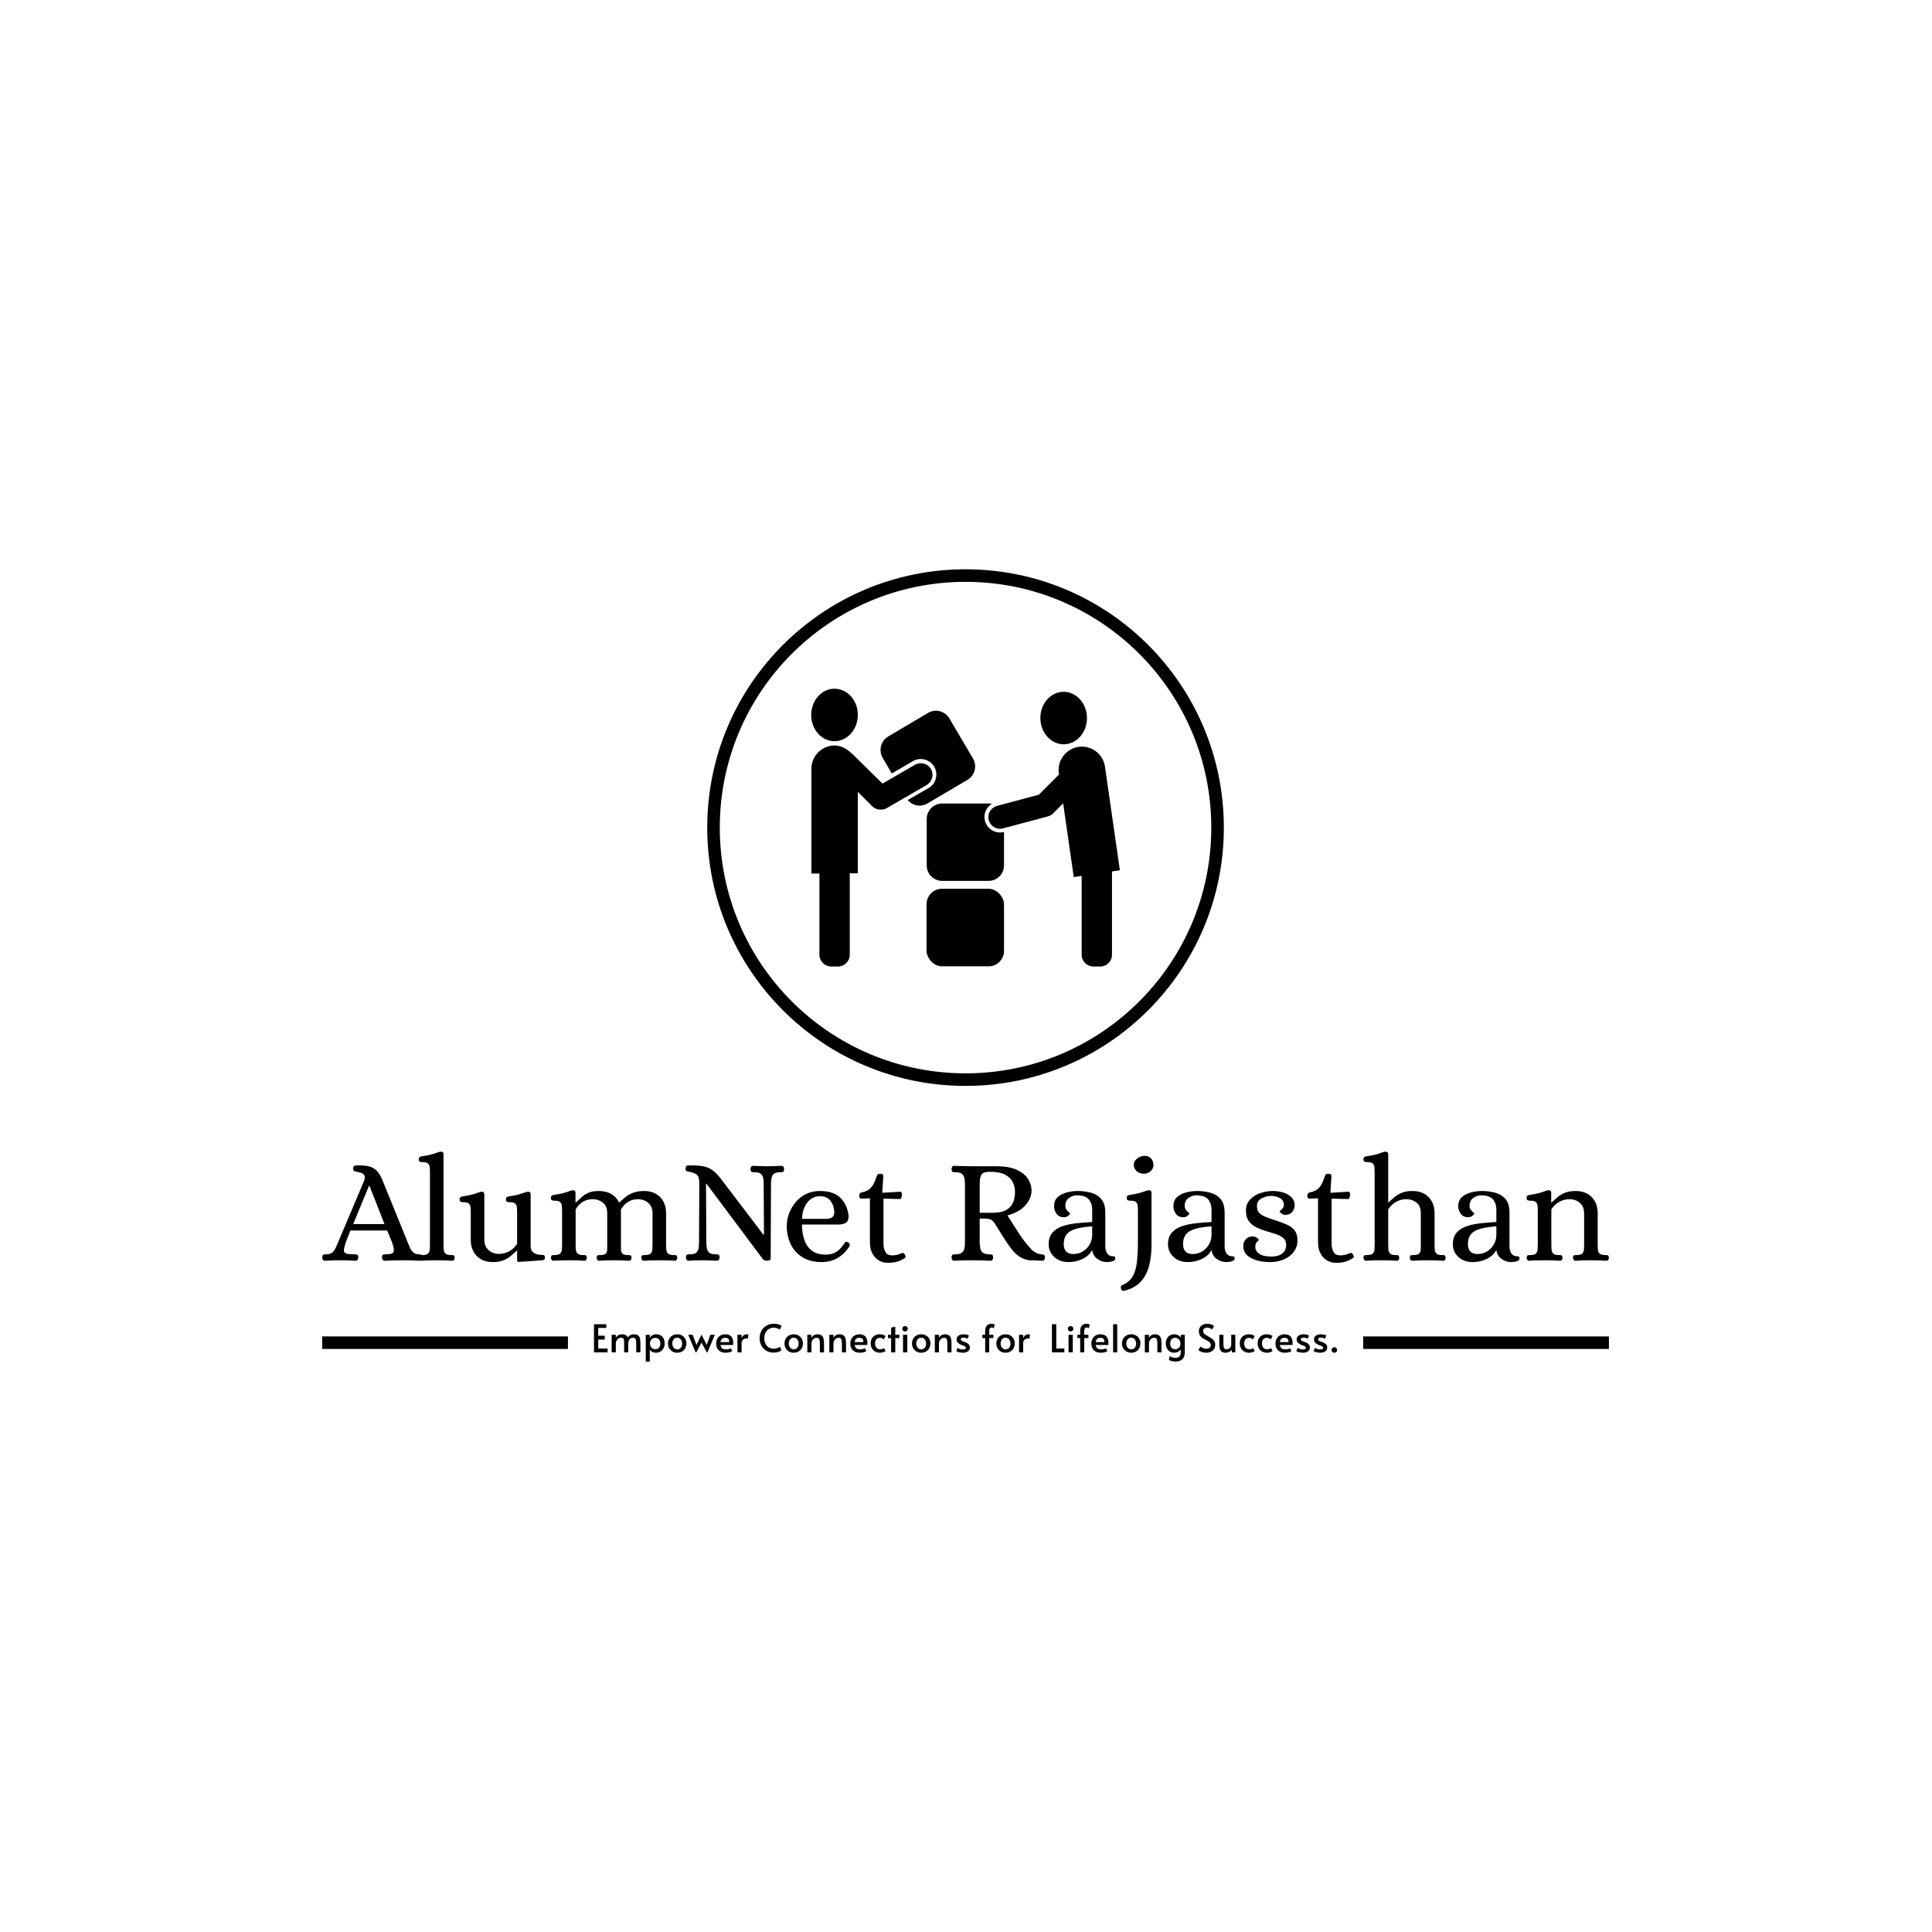 <svg xmlns="http://www.w3.org/2000/svg" version="1.1" xmlns:xlink="http://www.w3.org/1999/xlink" xmlns:svgjs="http://svgjs.dev/svgjs" width="1500" height="1500" viewBox="0 0 1500 1500"><rect width="1500" height="1500" fill="#ffffff"></rect><g transform="matrix(0.667,0,0,0.667,249.394,441.434)"><svg viewBox="0 0 396 244" data-background-color="#046380" preserveAspectRatio="xMidYMid meet" height="924" width="1500" xmlns="http://www.w3.org/2000/svg" xmlns:xlink="http://www.w3.org/1999/xlink"><g id="tight-bounds" transform="matrix(1,0,0,1,0.24,0.224)"><svg viewBox="0 0 395.52 243.552" height="243.552" width="395.52"><g><svg viewBox="0 0 395.52 243.552" height="243.552" width="395.52"><g transform="matrix(1,0,0,1,0,179.001)"><svg viewBox="0 0 395.52 64.55" height="64.55" width="395.52"><g id="textblocktransform"><svg viewBox="0 0 395.52 64.55" height="64.55" width="395.52" id="textblock"><g><rect width="75.544" height="3.859" y="56.795" fill="#000000" data-fill-palette-color="tertiary"></rect><rect width="75.544" height="3.859" y="56.795" x="319.976" fill="#000000" data-fill-palette-color="tertiary"></rect></g><g><svg viewBox="0 0 395.52 42.796" height="42.796" width="395.52"><g transform="matrix(1,0,0,1,0,0)"><svg width="395.52" viewBox="-0.6 -36.46 431.76 46.721" height="42.796" data-palette-color="#ffffff"><path d="M0.3 0.15L0.3 0.15Q-0.2 0.15-0.4-0.2-0.6-0.55-0.6-0.95L-0.6-0.95Q-0.55-1.8-0.2-1.9 0.15-2 0.65-2L0.65-2Q2-2 2.7-2.55 3.4-3.1 3.83-4 4.25-4.9 4.65-5.85L4.65-5.85 13.4-26.55Q13.9-27.75 13.6-28.38 13.3-29 12.6-29.28 11.9-29.55 11.05-29.7L11.05-29.7Q10.3-29.85 10.05-29.98 9.8-30.1 9.8-30.85L9.8-30.85Q9.8-31.7 10.4-31.78 11-31.85 11.8-31.85L11.8-31.85Q13.85-31.85 15.3-31.45 16.75-31.05 17.8-29.93 18.85-28.8 19.75-26.55L19.75-26.55 28.15-5.85Q28.5-5 28.9-4.1 29.3-3.2 29.98-2.63 30.65-2.05 31.7-2L31.7-2Q32.25-2 32.58-1.9 32.9-1.8 32.95-0.95L32.95-0.95Q32.95-0.55 32.73-0.2 32.5 0.15 32.05 0.15L32.05 0.15Q30.45 0.05 29.25 0.03 28.05 0 26.55 0L26.55 0Q23.6 0 20.35 0.15L20.35 0.15Q19.85 0.15 19.65-0.2 19.45-0.55 19.45-0.95L19.45-0.95Q19.5-1.8 19.85-1.9 20.2-2 20.7-2L20.7-2Q23.15-2 23.38-2.9 23.6-3.8 22.9-5.85L22.9-5.85 21.2-10 8.85-10Q8.1-8.1 7.78-7.25 7.45-6.4 7.38-6.15 7.3-5.9 7.25-5.85L7.25-5.85Q6.7-4.15 6.68-3.33 6.65-2.5 7.48-2.25 8.3-2 10.25-2L10.25-2Q10.8-2 11.13-1.9 11.45-1.8 11.5-0.95L11.5-0.95Q11.5-0.55 11.28-0.2 11.05 0.15 10.6 0.15L10.6 0.15Q9 0.05 7.83 0.03 6.65 0 5.15 0L5.15 0Q4.15 0 3.48 0.03 2.8 0.05 2.1 0.08 1.4 0.1 0.3 0.15ZM15.1-25L9.8-12.15 20.3-12.15 15.25-25 15.1-25ZM32.6 0.15L32.6 0.15Q32.25 0.15 32.02-0.18 31.8-0.5 31.8-0.85L31.8-0.85Q31.85-1.6 32.17-1.68 32.5-1.75 32.95-1.75L32.95-1.75Q34.35-1.75 34.87-2.23 35.4-2.7 35.47-3.5 35.55-4.3 35.55-5.15L35.55-5.15 35.55-29.55Q35.55-30.45 35.47-31.23 35.4-32 34.9-32.48 34.4-32.95 33-32.95L33-32.95Q32.55-32.95 32.17-33.08 31.8-33.2 31.8-33.95L31.8-33.95Q31.8-34.7 32.6-34.85L32.6-34.85Q34.9-35.2 36.12-35.55 37.35-35.9 38-36.15 38.65-36.4 39.15-36.45L39.15-36.45Q39.55-36.5 39.82-36.3 40.1-36.1 40.1-35.5L40.1-35.5 40.1-5.15Q40.1-4.3 40.17-3.5 40.25-2.7 40.77-2.23 41.3-1.75 42.7-1.75L42.7-1.75Q43.15-1.75 43.47-1.68 43.8-1.6 43.85-0.85L43.85-0.85Q43.85-0.5 43.65-0.18 43.45 0.15 43.05 0.15L43.05 0.15Q41.6 0.05 40.37 0.03 39.15 0 37.8 0L37.8 0Q36.45 0 35.25 0.03 34.05 0.05 32.6 0.15ZM56.65 0.6L56.65 0.6Q53.25 0.6 51.25-1.45 49.25-3.5 49.25-6.85L49.25-6.85 49.25-16.1Q49.25-17 49.17-17.78 49.1-18.55 48.6-19.03 48.1-19.5 46.7-19.5L46.7-19.5Q46.25-19.5 45.87-19.63 45.5-19.75 45.5-20.5L45.5-20.5Q45.5-21.25 46.3-21.4L46.3-21.4Q48.6-21.75 49.82-22.1 51.05-22.45 51.7-22.7 52.35-22.95 52.85-23L52.85-23Q53.25-23.05 53.52-22.85 53.8-22.65 53.8-22.05L53.8-22.05 53.8-6.9Q53.8-5.25 54.52-4.2 55.25-3.15 56.35-2.65 57.45-2.15 58.6-2.15L58.6-2.15Q60.35-2.15 61.65-2.78 62.95-3.4 63.75-4.23 64.55-5.05 64.8-5.6L64.8-5.6 64.8-16.1Q64.8-17 64.72-17.78 64.65-18.55 64.15-19.03 63.65-19.5 62.25-19.5L62.25-19.5Q61.8-19.5 61.42-19.63 61.05-19.75 61.05-20.5L61.05-20.5Q61.05-21.25 61.84-21.4L61.84-21.4Q64.15-21.75 65.37-22.1 66.59-22.45 67.25-22.7 67.9-22.95 68.4-23L68.4-23Q68.8-23.05 69.07-22.85 69.34-22.65 69.34-22.05L69.34-22.05 69.34-4.75Q69.34-1.8 73.3-1.8L73.3-1.8Q73.84-1.8 74-1.5 74.15-1.2 74.15-0.85L74.15-0.85Q74.15-0.15 73.3 0L73.3 0 65.25 0.55Q64.9 0.55 64.84 0.25 64.8-0.05 64.8-0.45L64.8-0.45 64.8-3.25 64.7-3.25Q63.75-2.35 62.67-1.45 61.59-0.55 60.17 0.03 58.75 0.6 56.65 0.6ZM76.94 0.15L76.94 0.15Q76.59 0.15 76.37-0.18 76.14-0.5 76.14-0.85L76.14-0.85Q76.19-1.6 76.52-1.68 76.84-1.75 77.29-1.75L77.29-1.75Q78.69-1.75 79.22-2.23 79.74-2.7 79.82-3.5 79.89-4.3 79.89-5.15L79.89-5.15 79.89-16.6Q79.89-17.5 79.82-18.28 79.74-19.05 79.24-19.53 78.74-20 77.34-20L77.34-20Q76.89-20 76.52-20.13 76.14-20.25 76.14-21L76.14-21Q76.14-21.75 76.94-21.9L76.94-21.9Q79.24-22.25 80.47-22.6 81.69-22.95 82.32-23.2 82.94-23.45 83.44-23.5L83.44-23.5Q83.84-23.55 84.12-23.35 84.39-23.15 84.39-22.55L84.39-22.55 84.39-19.4 84.54-19.4Q85.54-20.35 86.49-21.23 87.44-22.1 88.79-22.68 90.14-23.25 92.24-23.25L92.24-23.25Q94.69-23.25 96.44-22.23 98.19-21.2 98.99-19.4L98.99-19.4 99.09-19.4Q100.09-20.35 101.19-21.23 102.29-22.1 103.79-22.68 105.29-23.25 107.39-23.25L107.39-23.25Q110.79-23.25 112.79-21.2 114.79-19.15 114.79-15.8L114.79-15.8 114.79-5.15Q114.79-4.3 114.87-3.5 114.94-2.7 115.47-2.23 115.99-1.75 117.39-1.75L117.39-1.75Q117.84-1.75 118.17-1.68 118.49-1.6 118.54-0.85L118.54-0.85Q118.54-0.5 118.34-0.18 118.14 0.15 117.74 0.15L117.74 0.15Q116.29 0.05 115.07 0.03 113.84 0 112.49 0L112.49 0Q111.14 0 109.94 0.03 108.74 0.05 107.29 0.15L107.29 0.15Q106.89 0.15 106.69-0.18 106.49-0.5 106.49-0.85L106.49-0.85Q106.54-1.6 106.87-1.68 107.19-1.75 107.64-1.75L107.64-1.75Q109.04-1.75 109.57-2.23 110.09-2.7 110.17-3.5 110.24-4.3 110.24-5.15L110.24-5.15 110.24-15.75Q110.24-17.4 109.52-18.45 108.79-19.5 107.69-20 106.59-20.5 105.44-20.5L105.44-20.5Q103.74-20.5 102.54-19.88 101.34-19.25 100.64-18.45 99.94-17.65 99.64-17.05L99.64-17.05 99.64-5.15Q99.64-4.3 99.67-3.5 99.69-2.7 100.17-2.23 100.64-1.75 102.04-1.75L102.04-1.75Q102.54-1.75 102.84-1.68 103.14-1.6 103.19-0.85L103.19-0.85Q103.19-0.5 102.99-0.18 102.79 0.15 102.39 0.15L102.39 0.15Q100.94 0.05 99.79 0.03 98.64 0 97.29 0L97.29 0Q95.99 0 94.87 0.03 93.74 0.05 92.29 0.15L92.29 0.15Q91.89 0.15 91.69-0.18 91.49-0.5 91.49-0.85L91.49-0.85Q91.54-1.6 91.84-1.68 92.14-1.75 92.64-1.75L92.64-1.75Q94.04-1.75 94.52-2.23 94.99-2.7 95.02-3.5 95.04-4.3 95.04-5.15L95.04-5.15 95.04-15.75Q95.04-18.25 93.54-19.38 92.04-20.5 90.29-20.5L90.29-20.5Q88.54-20.5 87.34-19.88 86.14-19.25 85.44-18.45 84.74-17.65 84.44-17.05L84.44-17.05 84.44-5.15Q84.44-4.3 84.52-3.5 84.59-2.7 85.12-2.23 85.64-1.75 87.04-1.75L87.04-1.75Q87.49-1.75 87.82-1.68 88.14-1.6 88.19-0.85L88.19-0.85Q88.19-0.5 87.99-0.18 87.79 0.15 87.39 0.15L87.39 0.15Q85.94 0.05 84.72 0.03 83.49 0 82.14 0L82.14 0Q80.79 0 79.59 0.03 78.39 0.05 76.94 0.15ZM122.34 0.15L122.34 0.15Q121.84 0.15 121.64-0.2 121.44-0.55 121.44-0.95L121.44-0.95Q121.49-1.8 121.84-1.9 122.19-2 122.69-2L122.69-2Q124.29-2 124.92-2.58 125.54-3.15 125.69-4.03 125.84-4.9 125.84-5.85L125.84-5.85 125.94-25.7Q125.94-28.05 125.14-28.7 124.34-29.35 122.59-29.7L122.59-29.7Q121.84-29.85 121.59-29.98 121.34-30.1 121.34-30.85L121.34-30.85Q121.34-31.7 121.94-31.78 122.54-31.85 123.34-31.85L123.34-31.85Q126.14-31.85 127.87-31.4 129.59-30.95 130.92-29.8 132.24-28.65 133.79-26.55L133.79-26.55 147.49-8.55 147.64-8.55 147.54-25.7Q147.54-26.65 147.39-27.53 147.24-28.4 146.62-28.98 145.99-29.55 144.39-29.55L144.39-29.55Q143.89-29.55 143.54-29.65 143.19-29.75 143.09-30.6L143.09-30.6Q143.09-31 143.31-31.35 143.54-31.7 143.99-31.7L143.99-31.7Q145.09-31.65 145.77-31.63 146.44-31.6 147.12-31.58 147.79-31.55 148.79-31.55L148.79-31.55Q149.79-31.55 150.44-31.58 151.09-31.6 151.77-31.63 152.44-31.65 153.49-31.7L153.49-31.7Q153.99-31.7 154.19-31.35 154.39-31 154.39-30.6L154.39-30.6Q154.34-29.75 154.02-29.65 153.69-29.55 153.14-29.55L153.14-29.55Q151.59-29.55 150.94-28.98 150.29-28.4 150.17-27.53 150.04-26.65 149.99-25.7L149.99-25.7 149.89-0.5Q149.84-0.1 149.42 0.03 148.99 0.15 148.64 0.15L148.64 0.15Q147.69 0.15 147.19-0.5L147.19-0.5 128.34-25.7 128.19-25.7 128.29-5.85Q128.34-4.9 128.47-4.03 128.59-3.15 129.24-2.58 129.89-2 131.44-2L131.44-2Q131.99-2 132.34-1.9 132.69-1.8 132.74-0.95L132.74-0.95Q132.74-0.55 132.52-0.2 132.29 0.15 131.84 0.15L131.84 0.15Q130.79 0.1 130.06 0.08 129.34 0.05 128.67 0.03 127.99 0 126.99 0L126.99 0Q125.99 0 125.37 0.03 124.74 0.05 124.09 0.08 123.44 0.1 122.34 0.15ZM166.99 0.6L166.99 0.6Q163.14 0.6 160.51-1.05 157.89-2.7 156.59-5.45 155.29-8.2 155.29-11.45L155.29-11.45Q155.29-13.65 156.06-15.73 156.84-17.8 158.29-19.53 159.74-21.25 161.79-22.25 163.84-23.25 166.44-23.25L166.44-23.25Q171.04-23.25 173.36-20.88 175.69-18.5 176.04-14.85L176.04-14.85Q176.04-13.1 175.06-12.55 174.09-12 172.54-12L172.54-12 160.39-12Q160.39-9.1 161.19-6.83 161.99-4.55 163.71-3.23 165.44-1.9 168.29-1.9L168.29-1.9Q170.39-1.9 171.89-2.8 173.39-3.7 174.79-5.95L174.79-5.95Q175.19-6.45 175.89-6L175.89-6Q176.29-5.8 176.39-5.38 176.49-4.95 176.29-4.65L176.29-4.65Q174.74-2.2 172.39-0.8 170.04 0.6 166.99 0.6ZM160.39-13.9L160.39-13.9 168.54-13.9Q169.74-13.9 170.46-14.38 171.19-14.85 171.24-16L171.24-16Q171.24-18.15 170.06-19.83 168.89-21.5 166.44-21.5L166.44-21.5Q163.94-21.5 162.26-19.5 160.59-17.5 160.39-13.9ZM189.14 0.85L189.14 0.85Q187.64 0.85 186.28 0.1 184.94-0.65 184.06-2.2 183.19-3.75 183.19-6.1L183.19-6.1 183.19-20.8 180.28-20.7Q179.94-20.7 179.76-20.98 179.59-21.25 179.59-21.6L179.59-21.6Q179.59-22.6 180.28-22.75L180.28-22.75Q182.14-23.1 183.09-23.93 184.03-24.75 184.56-25.9 185.09-27.05 185.53-28.4L185.53-28.4Q185.69-28.8 185.99-28.93 186.28-29.05 186.64-29.05L186.64-29.05Q186.94-29.05 187.31-28.9 187.69-28.75 187.69-28.35L187.69-28.35 187.34-22.65 193.19-23Q193.64-23.05 193.78-22.75 193.94-22.45 193.94-22.05L193.94-22.05Q193.94-21.55 193.76-21.05 193.59-20.55 193.34-20.55L193.34-20.55 187.74-20.7 187.74-5.5Q187.74-4.05 188.36-2.85 188.99-1.65 190.64-1.65L190.64-1.65Q191.19-1.65 191.89-1.75 192.59-1.85 193.39-2.2L193.39-2.2Q193.59-2.3 193.78-2.38 193.99-2.45 194.19-2.45L194.19-2.45Q194.59-2.45 194.78-2.13 194.99-1.8 195.14-1.45L195.14-1.45Q195.28-1 194.89-0.75L194.89-0.75Q193.34 0.25 192.03 0.55 190.74 0.85 189.14 0.85ZM211.48 0.15L211.48 0.15Q210.98 0.15 210.78-0.2 210.58-0.55 210.58-0.95L210.58-0.95Q210.63-1.8 210.98-1.9 211.33-2 211.83-2L211.83-2Q213.43-2 214.08-2.58 214.73-3.15 214.91-4.03 215.08-4.9 215.08-5.85L215.08-5.85 215.08-25.65Q215.08-26.6 214.91-27.5 214.73-28.4 214.08-28.98 213.43-29.55 211.83-29.55L211.83-29.55Q211.33-29.55 210.98-29.65 210.63-29.75 210.58-30.6L210.58-30.6Q210.58-31 210.78-31.35 210.98-31.7 211.48-31.7L211.48-31.7Q213.08-31.65 214.5-31.6 215.93-31.55 217.43-31.55L217.43-31.55 226.03-31.55Q230.08-31.5 232.61-30.3 235.13-29.1 236.28-27.25 237.43-25.4 237.43-23.4L237.43-23.4Q237.43-20.75 235.31-18.4 233.18-16.05 229.33-15.05L229.33-15.05Q231.23-12.05 233.18-9.03 235.13-6 237.68-3.35L237.68-3.35Q238.38-2.8 239.06-2.45 239.73-2.1 240.68-2L240.68-2Q241.08-1.95 241.48-1.88 241.88-1.8 241.93-0.95L241.93-0.95Q241.93-0.55 241.73-0.2 241.53 0.15 241.03 0.15L241.03 0.15Q239.98 0.1 239.36 0.08 238.73 0.05 238.13 0.03 237.53 0 236.53 0L236.53 0Q234.48-0.4 233.06-1.45 231.63-2.5 230.28-4.35L230.28-4.35Q228.88-6.25 227.68-8.2 226.48-10.15 225.33-12L225.33-12Q224.68-13.05 224-13.53 223.33-14 221.48-14L221.48-14 220.03-14 220.03-5.85Q220.08-4.9 220.23-4.03 220.38-3.15 221.06-2.58 221.73-2 223.28-2L223.28-2Q223.78-2 224.13-1.9 224.48-1.8 224.53-0.95L224.53-0.95Q224.53-0.55 224.33-0.2 224.13 0.15 223.63 0.15L223.63 0.15Q220.43 0 217.38 0L217.38 0Q215.88 0 214.48 0.03 213.08 0.05 211.48 0.15ZM220.03-25.55L220.03-15.95 224.43-15.95Q226.98-15.95 228.46-16.65 229.93-17.35 230.68-18.45 231.43-19.55 231.66-20.75 231.88-21.95 231.88-22.95L231.88-22.95Q231.88-24.6 231.16-26.15 230.43-27.7 228.61-28.7 226.78-29.7 223.53-29.7L223.53-29.7Q221.38-29.7 220.71-28.88 220.03-28.05 220.03-25.55L220.03-25.55ZM249.88 0.6L249.88 0.6Q246.83 0.6 245-1.15 243.18-2.9 243.18-5.35L243.18-5.35Q243.18-7.9 244.5-9.35 245.83-10.8 248-11.5 250.18-12.2 252.75-12.45 255.33-12.7 257.78-12.85L257.78-12.85 257.78-16.8Q257.78-19.15 256.6-20.48 255.43-21.8 252.63-21.8L252.63-21.8Q251.23-21.8 250-20.9 248.78-20 248.78-18.3L248.78-18.3Q248.78-17.5 249.18-16.95 249.58-16.4 249.98-16.1 250.38-15.8 250.38-15.7L250.38-15.7Q250.38-15.5 249.8-14.98 249.23-14.45 248.23-14.45L248.23-14.45Q246.68-14.45 245.83-15.6 244.98-16.75 244.98-18.15L244.98-18.15Q244.98-20.05 246.15-21.15 247.33-22.25 249.18-22.75 251.03-23.25 252.93-23.25L252.93-23.25Q255.18-23.25 257.3-22.7 259.43-22.15 260.8-20.6 262.18-19.05 262.18-15.95L262.18-15.95 262.18-4.3Q262.23-3.8 262.43-3.1 262.63-2.4 263.2-1.88 263.78-1.35 264.78-1.35L264.78-1.35Q265.13-1.35 265.33-1.23 265.53-1.1 265.53-0.55L265.53-0.55Q265.53-0.1 265.03 0.15 264.53 0.4 263.88 0.5 263.23 0.6 262.78 0.6L262.78 0.6Q260.93 0.6 259.48-0.48 258.03-1.55 257.78-3.45L257.78-3.45Q256.68-1.45 254.5-0.43 252.33 0.6 249.88 0.6ZM251.48-2.1L251.48-2.1Q253.18-2.1 254.6-2.95 256.03-3.8 256.9-5.28 257.78-6.75 257.78-8.55L257.78-8.55 257.78-11.4Q252.63-11.05 250.43-9.75 248.23-8.45 248.23-5.5L248.23-5.5Q248.23-2.1 251.48-2.1ZM268.43 10.25L268.43 10.25Q267.78 10.35 267.43 9.55L267.43 9.55Q267.38 9.15 267.4 8.83 267.43 8.5 267.83 8.35L267.83 8.35Q270.28 7.3 271.38 5.38 272.48 3.45 272.8 0.48 273.13-2.5 273.13-6.55L273.13-6.55 273.13-16.6Q273.13-17.5 273.05-18.28 272.98-19.05 272.48-19.53 271.98-20 270.58-20L270.58-20Q270.13-20 269.75-20.13 269.38-20.25 269.38-21L269.38-21Q269.38-21.75 270.18-21.9L270.18-21.9Q272.48-22.25 273.7-22.6 274.93-22.95 275.58-23.2 276.23-23.45 276.73-23.5L276.73-23.5Q277.13-23.55 277.4-23.35 277.68-23.15 277.68-22.55L277.68-22.55 277.68-4.95Q277.68-1.2 276.85 1.95 276.03 5.1 274 7.25 271.98 9.4 268.43 10.25ZM275.03-29.05L275.03-29.05Q273.63-29.05 272.68-29.93 271.73-30.8 271.73-32.1L271.73-32.1Q271.73-33.25 272.88-34.15 274.03-35.05 275.48-35.05L275.48-35.05Q276.73-35.05 277.53-34.18 278.33-33.3 278.33-31.95L278.33-31.95Q278.33-30.75 277.38-29.9 276.43-29.05 275.03-29.05ZM289.92 0.6L289.92 0.6Q286.87 0.6 285.05-1.15 283.22-2.9 283.22-5.35L283.22-5.35Q283.22-7.9 284.55-9.35 285.87-10.8 288.05-11.5 290.22-12.2 292.8-12.45 295.37-12.7 297.82-12.85L297.82-12.85 297.82-16.8Q297.82-19.15 296.65-20.48 295.47-21.8 292.67-21.8L292.67-21.8Q291.27-21.8 290.05-20.9 288.82-20 288.82-18.3L288.82-18.3Q288.82-17.5 289.22-16.95 289.62-16.4 290.02-16.1 290.42-15.8 290.42-15.7L290.42-15.7Q290.42-15.5 289.85-14.98 289.27-14.45 288.27-14.45L288.27-14.45Q286.72-14.45 285.87-15.6 285.02-16.75 285.02-18.15L285.02-18.15Q285.02-20.05 286.2-21.15 287.37-22.25 289.22-22.75 291.07-23.25 292.97-23.25L292.97-23.25Q295.22-23.25 297.35-22.7 299.47-22.15 300.85-20.6 302.22-19.05 302.22-15.95L302.22-15.95 302.22-4.3Q302.27-3.8 302.47-3.1 302.67-2.4 303.25-1.88 303.82-1.35 304.82-1.35L304.82-1.35Q305.17-1.35 305.37-1.23 305.57-1.1 305.57-0.55L305.57-0.55Q305.57-0.1 305.07 0.15 304.57 0.4 303.92 0.5 303.27 0.6 302.82 0.6L302.82 0.6Q300.97 0.6 299.52-0.48 298.07-1.55 297.82-3.45L297.82-3.45Q296.72-1.45 294.55-0.43 292.37 0.6 289.92 0.6ZM291.52-2.1L291.52-2.1Q293.22-2.1 294.65-2.95 296.07-3.8 296.95-5.28 297.82-6.75 297.82-8.55L297.82-8.55 297.82-11.4Q292.67-11.05 290.47-9.75 288.27-8.45 288.27-5.5L288.27-5.5Q288.27-2.1 291.52-2.1ZM317.47 0.6L317.47 0.6Q313.62 0.6 311.05-0.78 308.47-2.15 308.47-4.75L308.47-4.75Q308.47-6.2 309.35-7.1 310.22-8 311.62-8L311.62-8Q312.52-8 313.1-7.53 313.67-7.05 313.67-6.85L313.67-6.85Q313.67-6.7 313.1-6.18 312.52-5.65 312.52-4.5L312.52-4.5Q312.52-3.1 313.85-2.18 315.17-1.25 317.87-1.25L317.87-1.25Q320.22-1.25 321.55-2.27 322.87-3.3 322.87-5.15L322.87-5.15Q322.87-6.65 321.9-7.48 320.92-8.3 319.4-8.8 317.87-9.3 316.15-9.8 314.42-10.3 312.87-11.05 311.32-11.8 310.35-13.13 309.37-14.45 309.37-16.65L309.37-16.65Q309.37-18.9 310.72-20.35 312.07-21.8 314.17-22.53 316.27-23.25 318.42-23.25L318.42-23.25Q320.27-23.25 321.92-22.73 323.57-22.2 324.65-21.15 325.72-20.1 325.72-18.5L325.72-18.5Q325.72-17.25 324.92-16.25 324.12-15.25 322.72-15.25L322.72-15.25Q321.82-15.25 321.25-15.73 320.67-16.2 320.67-16.4L320.67-16.4Q320.67-16.5 321.05-16.78 321.42-17.05 321.77-17.53 322.12-18 322.12-18.75L322.12-18.75Q322.02-20.2 320.72-20.9 319.42-21.6 317.82-21.6L317.82-21.6Q316.07-21.6 314.57-20.75 313.07-19.9 313.07-18.3L313.07-18.3Q313.07-16.85 313.7-16.05 314.32-15.25 315.7-14.68 317.07-14.1 319.27-13.4L319.27-13.4Q321.47-12.7 323.15-11.95 324.82-11.2 325.75-9.98 326.67-8.75 326.67-6.65L326.67-6.65Q326.67-4.55 325.47-2.9 324.27-1.25 322.2-0.33 320.12 0.6 317.47 0.6ZM339.52 0.85L339.52 0.85Q338.02 0.85 336.67 0.1 335.32-0.65 334.44-2.2 333.57-3.75 333.57-6.1L333.57-6.1 333.57-20.8 330.67-20.7Q330.32-20.7 330.14-20.98 329.97-21.25 329.97-21.6L329.97-21.6Q329.97-22.6 330.67-22.75L330.67-22.75Q332.52-23.1 333.47-23.93 334.42-24.75 334.94-25.9 335.47-27.05 335.92-28.4L335.92-28.4Q336.07-28.8 336.37-28.93 336.67-29.05 337.02-29.05L337.02-29.05Q337.32-29.05 337.69-28.9 338.07-28.75 338.07-28.35L338.07-28.35 337.72-22.65 343.57-23Q344.02-23.05 344.17-22.75 344.32-22.45 344.32-22.05L344.32-22.05Q344.32-21.55 344.14-21.05 343.97-20.55 343.72-20.55L343.72-20.55 338.12-20.7 338.12-5.5Q338.12-4.05 338.74-2.85 339.37-1.65 341.02-1.65L341.02-1.65Q341.57-1.65 342.27-1.75 342.97-1.85 343.77-2.2L343.77-2.2Q343.97-2.3 344.17-2.38 344.37-2.45 344.57-2.45L344.57-2.45Q344.97-2.45 345.17-2.13 345.37-1.8 345.52-1.45L345.52-1.45Q345.67-1 345.27-0.75L345.27-0.75Q343.72 0.25 342.42 0.55 341.12 0.85 339.52 0.85ZM349.62 0.15L349.62 0.15Q349.22 0.15 349.02-0.18 348.81-0.5 348.81-0.85L348.81-0.85Q348.87-1.6 349.19-1.68 349.52-1.75 349.97-1.75L349.97-1.75Q351.37-1.75 351.89-2.23 352.42-2.7 352.49-3.5 352.56-4.3 352.56-5.15L352.56-5.15 352.56-29.55Q352.56-30.45 352.49-31.23 352.42-32 351.92-32.48 351.42-32.95 350.02-32.95L350.02-32.95Q349.56-32.95 349.19-33.08 348.81-33.2 348.81-33.95L348.81-33.95Q348.81-34.7 349.62-34.85L349.62-34.85Q351.92-35.2 353.14-35.55 354.37-35.9 355.02-36.18 355.67-36.45 356.17-36.45L356.17-36.45Q356.56-36.45 356.84-36.27 357.12-36.1 357.12-35.5L357.12-35.5 357.12-19.4 357.22-19.4Q358.22-20.35 359.27-21.23 360.31-22.1 361.74-22.68 363.17-23.25 365.27-23.25L365.27-23.25Q368.67-23.25 370.67-21.2 372.67-19.15 372.67-15.8L372.67-15.8 372.67-5.15Q372.67-4.3 372.74-3.5 372.81-2.7 373.34-2.23 373.87-1.75 375.22-1.75L375.22-1.75Q375.72-1.75 376.02-1.68 376.31-1.6 376.37-0.85L376.37-0.85Q376.37-0.5 376.19-0.18 376.02 0.15 375.62 0.15L375.62 0.15Q374.17 0.05 372.92 0.03 371.67 0 370.37 0L370.37 0Q369.02 0 367.81 0.03 366.62 0.05 365.17 0.15L365.17 0.15Q364.77 0.15 364.56-0.18 364.37-0.5 364.37-0.85L364.37-0.85Q364.42-1.6 364.72-1.68 365.02-1.75 365.52-1.75L365.52-1.75Q366.92-1.75 367.44-2.23 367.97-2.7 368.02-3.5 368.06-4.3 368.06-5.15L368.06-5.15 368.06-15.75Q368.06-18.25 366.56-19.38 365.06-20.5 363.31-20.5L363.31-20.5Q361.62-20.5 360.31-19.88 359.02-19.25 358.22-18.45 357.42-17.65 357.12-17.05L357.12-17.05 357.12-5.15Q357.12-4.3 357.19-3.5 357.27-2.7 357.79-2.23 358.31-1.75 359.67-1.75L359.67-1.75Q360.17-1.75 360.47-1.68 360.77-1.6 360.81-0.85L360.81-0.85Q360.81-0.5 360.64-0.18 360.47 0.15 360.06 0.15L360.06 0.15Q358.62 0.05 357.37 0.03 356.12 0 354.81 0L354.81 0Q353.47 0 352.27 0.03 351.06 0.05 349.62 0.15ZM385.51 0.6L385.51 0.6Q382.46 0.6 380.64-1.15 378.81-2.9 378.81-5.35L378.81-5.35Q378.81-7.9 380.14-9.35 381.46-10.8 383.64-11.5 385.81-12.2 388.39-12.45 390.96-12.7 393.41-12.85L393.41-12.85 393.41-16.8Q393.41-19.15 392.24-20.48 391.06-21.8 388.26-21.8L388.26-21.8Q386.86-21.8 385.64-20.9 384.41-20 384.41-18.3L384.41-18.3Q384.41-17.5 384.81-16.95 385.21-16.4 385.61-16.1 386.01-15.8 386.01-15.7L386.01-15.7Q386.01-15.5 385.44-14.98 384.86-14.45 383.86-14.45L383.86-14.45Q382.31-14.45 381.46-15.6 380.61-16.75 380.61-18.15L380.61-18.15Q380.61-20.05 381.79-21.15 382.96-22.25 384.81-22.75 386.66-23.25 388.56-23.25L388.56-23.25Q390.81-23.25 392.94-22.7 395.06-22.15 396.44-20.6 397.81-19.05 397.81-15.95L397.81-15.95 397.81-4.3Q397.86-3.8 398.06-3.1 398.26-2.4 398.84-1.88 399.41-1.35 400.41-1.35L400.41-1.35Q400.76-1.35 400.96-1.23 401.16-1.1 401.16-0.55L401.16-0.55Q401.16-0.1 400.66 0.15 400.16 0.4 399.51 0.5 398.86 0.6 398.41 0.6L398.41 0.6Q396.56 0.6 395.11-0.48 393.66-1.55 393.41-3.45L393.41-3.45Q392.31-1.45 390.14-0.43 387.96 0.6 385.51 0.6ZM387.11-2.1L387.11-2.1Q388.81-2.1 390.24-2.95 391.66-3.8 392.54-5.28 393.41-6.75 393.41-8.55L393.41-8.55 393.41-11.4Q388.26-11.05 386.06-9.75 383.86-8.45 383.86-5.5L383.86-5.5Q383.86-2.1 387.11-2.1ZM404.36 0.15L404.36 0.15Q404.01 0.15 403.79-0.18 403.56-0.5 403.56-0.85L403.56-0.85Q403.66-1.6 403.96-1.68 404.26-1.75 404.76-1.75L404.76-1.75Q406.16-1.75 406.66-2.23 407.16-2.7 407.24-3.5 407.31-4.3 407.31-5.15L407.31-5.15 407.31-16.6Q407.31-17.5 407.24-18.28 407.16-19.05 406.66-19.53 406.16-20 404.76-20L404.76-20Q404.31-20 403.94-20.13 403.56-20.25 403.56-21L403.56-21Q403.56-21.75 404.36-21.9L404.36-21.9Q406.66-22.25 407.89-22.6 409.11-22.95 409.74-23.2 410.36-23.45 410.86-23.5L410.86-23.5Q411.26-23.55 411.54-23.35 411.81-23.15 411.81-22.55L411.81-22.55 411.81-19.4 411.96-19.4Q412.96-20.35 414.01-21.23 415.06-22.1 416.49-22.68 417.91-23.25 420.01-23.25L420.01-23.25Q423.41-23.25 425.41-21.2 427.41-19.15 427.41-15.8L427.41-15.8 427.41-5.15Q427.41-4.3 427.49-3.5 427.56-2.7 428.09-2.23 428.61-1.75 430.01-1.75L430.01-1.75Q430.46-1.75 430.79-1.68 431.11-1.6 431.16-0.85L431.16-0.85Q431.16-0.5 430.96-0.18 430.76 0.15 430.36 0.15L430.36 0.15Q428.91 0.05 427.69 0.03 426.46 0 425.11 0L425.11 0Q423.76 0 422.56 0.03 421.36 0.05 419.91 0.15L419.91 0.15Q419.56 0.15 419.34-0.18 419.11-0.5 419.11-0.85L419.11-0.85Q419.16-1.6 419.49-1.68 419.81-1.75 420.26-1.75L420.26-1.75Q421.66-1.75 422.19-2.23 422.71-2.7 422.79-3.5 422.86-4.3 422.86-5.15L422.86-5.15 422.86-15.75Q422.86-17.4 422.14-18.45 421.41-19.5 420.31-20 419.21-20.5 418.06-20.5L418.06-20.5Q416.36-20.5 415.06-19.88 413.76-19.25 412.96-18.45 412.16-17.65 411.86-17.05L411.86-17.05 411.86-5.15Q411.86-4.3 411.94-3.5 412.01-2.7 412.54-2.23 413.06-1.75 414.46-1.75L414.46-1.75Q414.91-1.75 415.24-1.68 415.56-1.6 415.61-0.85L415.61-0.85Q415.61-0.5 415.41-0.18 415.21 0.15 414.81 0.15L414.81 0.15Q413.36 0.05 412.14 0.03 410.91 0 409.56 0L409.56 0Q408.21 0 407.01 0.03 405.81 0.05 404.36 0.15Z" opacity="1" transform="matrix(1,0,0,1,0,0)" fill="#000000" class="wordmark-text-0" data-fill-palette-color="primary" id="text-0"></path></svg></g></svg></g><g transform="matrix(1,0,0,1,75.544,52.899)"><svg viewBox="0 0 244.431 11.652" height="11.652" width="244.431"><g transform="matrix(1,0,0,1,8,0)"><svg width="228.431" viewBox="3.85 -37.35 970.35 49.5" height="11.652" data-palette-color="#ffffff"><path d="M3.85 0L3.85-36.75 19.95-36.75 19.95-31.85 9.4-31.85 9.4-21.7 17.9-21.7 17.9-16.7 9.4-16.7 9.4-4.95 21.6-4.95 21.6 0 3.85 0ZM26.9 0L26.9-22.95 32.3-22.95 32.3-18.8Q33.4-21.15 35.52-22.35 37.65-23.55 40.4-23.55L40.4-23.55Q46.55-23.5 47.95-19.3L47.95-19.3Q49.05-21.25 51.25-22.4 53.45-23.55 55.9-23.55L55.9-23.55Q59.5-23.55 61.35-22.18 63.2-20.8 63.82-18.28 64.45-15.75 64.45-11.5L64.45-11.5 64.45 0 59 0 59-11.55Q59-15.6 58.17-17.35 57.35-19.1 55-19.1L55-19.1Q51.85-19.1 50.22-16.98 48.6-14.85 48.6-11.4L48.6-11.4 48.6 0 43.2 0 43.2-12.35Q43.2-15 43-16.3 42.8-17.6 41.9-18.35 41-19.1 39-19.1L39-19.1Q37.25-19.1 35.72-18.05 34.2-17 33.27-15.23 32.35-13.45 32.35-11.4L32.35-11.4 32.35 0 26.9 0ZM71.45 12.15L71.45-22.95 76.64-22.95 76.64-18.7Q79.4-23.55 85.25-23.55L85.25-23.55Q90.09-23.55 93.09-20.48 96.09-17.4 96.09-11.6L96.09-11.6Q96.09-8 94.62-5.25 93.15-2.5 90.62-1 88.09 0.5 85 0.5L85 0.5Q82.09 0.5 79.97-0.53 77.84-1.55 76.64-3.45L76.64-3.45 76.7 12.15 71.45 12.15ZM83.75-4.05Q87-4.05 88.75-6.13 90.5-8.2 90.5-11.45L90.5-11.45Q90.5-14.85 88.77-16.88 87.05-18.9 83.75-18.9L83.75-18.9Q81.95-18.9 80.37-18.03 78.8-17.15 77.87-15.53 76.95-13.9 76.95-11.75L76.95-11.75 76.95-11.4Q76.95-9.25 77.87-7.58 78.8-5.9 80.34-4.98 81.9-4.05 83.75-4.05L83.75-4.05ZM112.54 0.5Q108.99 0.5 106.24-1.1 103.49-2.7 101.99-5.45 100.49-8.2 100.49-11.55L100.49-11.55Q100.49-14.85 101.97-17.6 103.44-20.35 106.19-21.95 108.94-23.55 112.54-23.55L112.54-23.55Q116.14-23.55 118.87-21.95 121.59-20.35 123.07-17.6 124.54-14.85 124.54-11.55L124.54-11.55Q124.54-8.2 123.04-5.45 121.54-2.7 118.82-1.1 116.09 0.5 112.54 0.5L112.54 0.5ZM112.69-3.9Q115.59-3.9 117.27-6.05 118.94-8.2 118.94-11.45L118.94-11.45Q118.94-14.7 117.14-16.93 115.34-19.15 112.39-19.15L112.39-19.15Q109.54-19.15 107.82-16.95 106.09-14.75 106.09-11.45L106.09-11.45Q106.09-8.25 107.94-6.08 109.79-3.9 112.69-3.9L112.69-3.9ZM151.09 0L144.29-12.75 137.49 0 136.54 0 126.89-22.95 132.69-22.95 137.64-9.6 144.19-22.95 144.39-22.95 150.99-9.7 155.94-22.95 161.64-22.95 152.04 0 151.09 0ZM175.59 0.5Q171.49 0.5 168.74-1.13 165.99-2.75 164.69-5.48 163.39-8.2 163.39-11.45L163.39-11.45Q163.39-15.1 164.91-17.85 166.44-20.6 169.14-22.08 171.84-23.55 175.24-23.55L175.24-23.55Q180.54-23.55 183.11-20.63 185.69-17.7 185.69-12.4L185.69-12.4Q185.69-11.05 185.54-9.6L185.54-9.6 169.04-9.6Q169.59-6.55 171.21-5.2 172.84-3.85 175.74-3.85L175.74-3.85Q178.14-3.85 179.69-4.25 181.24-4.65 182.54-5.35L182.54-5.35 184.19-1.5Q182.94-0.7 180.79-0.1 178.64 0.5 175.59 0.5L175.59 0.5ZM169.04-13.35L180.44-13.35Q180.49-16.45 179.09-17.73 177.69-19 175.09-19L175.09-19Q169.84-19 169.04-13.35L169.04-13.35ZM191.19 0L191.19-22.95 196.59-22.95 196.59-18.45Q197.39-20.75 199.19-22.15 200.99-23.55 203.29-23.55L203.29-23.55Q204.89-23.55 205.49-23.25L205.49-23.25 204.74-17.8Q204.29-18.1 202.79-18.1L202.79-18.1Q200.44-18.1 198.51-16.6 196.59-15.1 196.59-11.8L196.59-11.8 196.59 0 191.19 0ZM238.58 0.35Q232.88 0.35 228.71-2.2 224.53-4.75 222.33-9.03 220.13-13.3 220.13-18.45L220.13-18.45Q220.13-23.9 222.51-28.2 224.88-32.5 229.18-34.93 233.48-37.35 238.93-37.35L238.93-37.35Q241.38-37.35 243.51-36.83 245.63-36.3 247.03-35.63 248.43-34.95 248.88-34.5L248.88-34.5 246.43-29.5Q243.38-32.2 238.48-32.2L238.48-32.2Q235.03-32.2 232.23-30.5 229.43-28.8 227.83-25.65 226.23-22.5 226.23-18.35L226.23-18.35Q226.23-14.55 227.66-11.45 229.08-8.35 231.83-6.55 234.58-4.75 238.38-4.75L238.38-4.75Q242.78-4.75 246.88-7.25L246.88-7.25 248.53-2.5Q247.43-1.5 244.51-0.58 241.58 0.35 238.58 0.35L238.58 0.35ZM264.68 0.5Q261.13 0.5 258.38-1.1 255.63-2.7 254.13-5.45 252.63-8.2 252.63-11.55L252.63-11.55Q252.63-14.85 254.1-17.6 255.58-20.35 258.33-21.95 261.08-23.55 264.68-23.55L264.68-23.55Q268.28-23.55 271-21.95 273.73-20.35 275.2-17.6 276.68-14.85 276.68-11.55L276.68-11.55Q276.68-8.2 275.18-5.45 273.68-2.7 270.95-1.1 268.23 0.5 264.68 0.5L264.68 0.5ZM264.83-3.9Q267.73-3.9 269.4-6.05 271.08-8.2 271.08-11.45L271.08-11.45Q271.08-14.7 269.28-16.93 267.48-19.15 264.53-19.15L264.53-19.15Q261.68-19.15 259.95-16.95 258.23-14.75 258.23-11.45L258.23-11.45Q258.23-8.25 260.08-6.08 261.93-3.9 264.83-3.9L264.83-3.9ZM282.43 0L282.43-22.95 287.73-22.95 287.77-18.75Q288.73-20.85 290.77-22.2 292.82-23.55 295.57-23.55L295.57-23.55Q299.13-23.55 301.02-22.08 302.93-20.6 303.57-17.95 304.23-15.3 304.23-11.05L304.23-11.05 304.23 0 298.82 0 298.82-10.9Q298.82-15.25 297.98-17.18 297.13-19.1 294.48-19.1L294.48-19.1Q292.98-19.1 291.43-18.18 289.88-17.25 288.85-15.5 287.82-13.75 287.82-11.4L287.82-11.4 287.82 0 282.43 0ZM311.17 0L311.17-22.95 316.47-22.95 316.52-18.75Q317.47-20.85 319.52-22.2 321.57-23.55 324.32-23.55L324.32-23.55Q327.87-23.55 329.77-22.08 331.67-20.6 332.32-17.95 332.97-15.3 332.97-11.05L332.97-11.05 332.97 0 327.57 0 327.57-10.9Q327.57-15.25 326.72-17.18 325.87-19.1 323.22-19.1L323.22-19.1Q321.72-19.1 320.17-18.18 318.62-17.25 317.6-15.5 316.57-13.75 316.57-11.4L316.57-11.4 316.57 0 311.17 0ZM350.77 0.5Q346.67 0.5 343.92-1.13 341.17-2.75 339.87-5.48 338.57-8.2 338.57-11.45L338.57-11.45Q338.57-15.1 340.1-17.85 341.62-20.6 344.32-22.08 347.02-23.55 350.42-23.55L350.42-23.55Q355.72-23.55 358.3-20.63 360.87-17.7 360.87-12.4L360.87-12.4Q360.87-11.05 360.72-9.6L360.72-9.6 344.22-9.6Q344.77-6.55 346.39-5.2 348.02-3.85 350.92-3.85L350.92-3.85Q353.32-3.85 354.87-4.25 356.42-4.65 357.72-5.35L357.72-5.35 359.37-1.5Q358.12-0.7 355.97-0.1 353.82 0.5 350.77 0.5L350.77 0.5ZM344.22-13.35L355.62-13.35Q355.67-16.45 354.27-17.73 352.87-19 350.27-19L350.27-19Q345.02-19 344.22-13.35L344.22-13.35ZM377.22 0.5Q373.82 0.5 371.09-0.98 368.37-2.45 366.77-5.23 365.17-8 365.17-11.75L365.17-11.75Q365.17-15.3 366.64-17.98 368.12-20.65 370.79-22.1 373.47-23.55 376.97-23.55L376.97-23.55Q379.62-23.55 381.54-22.88 383.47-22.2 384.57-21.2L384.57-21.2 382.17-16.85Q380.07-18.95 377.42-18.95L377.42-18.95Q374.22-18.95 372.54-17 370.87-15.05 370.87-11.8L370.87-11.8Q370.87-8.1 372.59-6.05 374.32-4 377.42-4L377.42-4Q378.97-4 380.44-4.45 381.92-4.9 382.72-5.5L382.72-5.5 384.67-1.7Q383.57-0.85 381.59-0.18 379.62 0.5 377.22 0.5L377.22 0.5ZM391.82 0L391.82-18.55 387.77-18.55 387.77-22.95 391.82-22.95 391.82-32.3 397.27-33.5 397.27-22.95 402.57-22.95 402.57-18.55 397.27-18.55 397.27 0 391.82 0ZM407.36 0L407.36-22.95 412.96-22.95 412.96 0 407.36 0ZM410.11-27.25Q408.56-27.25 407.51-28.3 406.46-29.35 406.46-30.9L406.46-30.9Q406.46-32.3 407.51-33.3 408.56-34.3 410.11-34.3L410.11-34.3Q411.61-34.3 412.66-33.3 413.71-32.3 413.71-30.9L413.71-30.9Q413.71-29.35 412.69-28.3 411.66-27.25 410.11-27.25L410.11-27.25ZM431.16 0.5Q427.61 0.5 424.86-1.1 422.11-2.7 420.61-5.45 419.11-8.2 419.11-11.55L419.11-11.55Q419.11-14.85 420.59-17.6 422.06-20.35 424.81-21.95 427.56-23.55 431.16-23.55L431.16-23.55Q434.76-23.55 437.49-21.95 440.21-20.35 441.69-17.6 443.16-14.85 443.16-11.55L443.16-11.55Q443.16-8.2 441.66-5.45 440.16-2.7 437.44-1.1 434.71 0.5 431.16 0.5L431.16 0.5ZM431.31-3.9Q434.21-3.9 435.89-6.05 437.56-8.2 437.56-11.45L437.56-11.45Q437.56-14.7 435.76-16.93 433.96-19.15 431.01-19.15L431.01-19.15Q428.16-19.15 426.44-16.95 424.71-14.75 424.71-11.45L424.71-11.45Q424.71-8.25 426.56-6.08 428.41-3.9 431.31-3.9L431.31-3.9ZM448.91 0L448.91-22.95 454.21-22.95 454.26-18.75Q455.21-20.85 457.26-22.2 459.31-23.55 462.06-23.55L462.06-23.55Q465.61-23.55 467.51-22.08 469.41-20.6 470.06-17.95 470.71-15.3 470.71-11.05L470.71-11.05 470.71 0 465.31 0 465.31-10.9Q465.31-15.25 464.46-17.18 463.61-19.1 460.96-19.1L460.96-19.1Q459.46-19.1 457.91-18.18 456.36-17.25 455.33-15.5 454.31-13.75 454.31-11.4L454.31-11.4 454.31 0 448.91 0ZM485.56 0.5Q483.16 0.5 480.58-0.13 478-0.75 476.91-1.6L476.91-1.6 478.71-5.85Q481.71-3.75 485.56-3.75L485.56-3.75Q489.41-3.75 489.41-6L489.41-6Q489.41-7 488.61-7.55 487.81-8.1 485.75-8.85L485.75-8.85 483.86-9.55Q480.86-10.75 479.11-12.43 477.36-14.1 477.36-16.85L477.36-16.85Q477.36-20 479.83-21.78 482.31-23.55 486.46-23.55L486.46-23.55Q488.5-23.55 490.48-23.1 492.46-22.65 493.5-21.95L493.5-21.95 491.56-17.65Q490.91-18.3 489.48-18.78 488.06-19.25 486.31-19.25L486.31-19.25Q482.75-19.25 482.75-17.1L482.75-17.1Q482.75-15.9 483.71-15.28 484.66-14.65 486.81-13.9L486.81-13.9Q487-13.85 488.36-13.35L488.36-13.35Q491.56-12.1 493.11-10.5 494.66-8.9 494.66-6.4L494.66-6.4Q494.66-3 492.08-1.25 489.5 0.5 485.56 0.5L485.56 0.5ZM514.65 0L514.65-18.65 510.95-18.65 510.95-22.95 514.65-22.95 514.65-27.9Q514.65-32.4 516.83-34.88 519-37.35 523.2-37.35L523.2-37.35Q524.9-37.35 527.05-36.4L527.05-36.4 526-31.3Q525.65-31.7 524.93-32.08 524.2-32.45 523.35-32.45L523.35-32.45Q520-32.45 519.95-28.1L519.95-28.1 519.95-22.95 525.35-22.95 525.35-18.65 519.95-18.65 519.95 0 514.65 0ZM541.3 0.5Q537.75 0.5 535-1.1 532.25-2.7 530.75-5.45 529.25-8.2 529.25-11.55L529.25-11.55Q529.25-14.85 530.72-17.6 532.2-20.35 534.95-21.95 537.7-23.55 541.3-23.55L541.3-23.55Q544.9-23.55 547.62-21.95 550.35-20.35 551.82-17.6 553.3-14.85 553.3-11.55L553.3-11.55Q553.3-8.2 551.8-5.45 550.3-2.7 547.57-1.1 544.85 0.5 541.3 0.5L541.3 0.5ZM541.45-3.9Q544.35-3.9 546.02-6.05 547.7-8.2 547.7-11.45L547.7-11.45Q547.7-14.7 545.9-16.93 544.1-19.15 541.15-19.15L541.15-19.15Q538.3-19.15 536.57-16.95 534.85-14.75 534.85-11.45L534.85-11.45Q534.85-8.25 536.7-6.08 538.55-3.9 541.45-3.9L541.45-3.9ZM558.89 0L558.89-22.95 564.29-22.95 564.29-18.45Q565.1-20.75 566.89-22.15 568.7-23.55 571-23.55L571-23.55Q572.6-23.55 573.2-23.25L573.2-23.25 572.45-17.8Q572-18.1 570.5-18.1L570.5-18.1Q568.14-18.1 566.22-16.6 564.29-15.1 564.29-11.8L564.29-11.8 564.29 0 558.89 0ZM601.84 0L601.84-36.75 607.49-36.75 607.49-5 618.04-5 618.04 0 601.84 0ZM623.48 0L623.48-22.95 629.08-22.95 629.08 0 623.48 0ZM626.23-27.25Q624.68-27.25 623.63-28.3 622.58-29.35 622.58-30.9L622.58-30.9Q622.58-32.3 623.63-33.3 624.68-34.3 626.23-34.3L626.23-34.3Q627.73-34.3 628.78-33.3 629.83-32.3 629.83-30.9L629.83-30.9Q629.83-29.35 628.81-28.3 627.78-27.25 626.23-27.25L626.23-27.25ZM638.73 0L638.73-18.65 635.03-18.65 635.03-22.95 638.73-22.95 638.73-27.9Q638.73-32.4 640.91-34.88 643.08-37.35 647.28-37.35L647.28-37.35Q648.98-37.35 651.13-36.4L651.13-36.4 650.08-31.3Q649.73-31.7 649.01-32.08 648.28-32.45 647.43-32.45L647.43-32.45Q644.08-32.45 644.03-28.1L644.03-28.1 644.03-22.95 649.43-22.95 649.43-18.65 644.03-18.65 644.03 0 638.73 0ZM665.53 0.5Q661.43 0.5 658.68-1.13 655.93-2.75 654.63-5.48 653.33-8.2 653.33-11.45L653.33-11.45Q653.33-15.1 654.85-17.85 656.38-20.6 659.08-22.08 661.78-23.55 665.18-23.55L665.18-23.55Q670.48-23.55 673.05-20.63 675.63-17.7 675.63-12.4L675.63-12.4Q675.63-11.05 675.48-9.6L675.48-9.6 658.98-9.6Q659.53-6.55 661.15-5.2 662.78-3.85 665.68-3.85L665.68-3.85Q668.08-3.85 669.63-4.25 671.18-4.65 672.48-5.35L672.48-5.35 674.13-1.5Q672.88-0.7 670.73-0.1 668.58 0.5 665.53 0.5L665.53 0.5ZM658.98-13.35L670.38-13.35Q670.43-16.45 669.03-17.73 667.63-19 665.03-19L665.03-19Q659.78-19 658.98-13.35L658.98-13.35ZM681.73 0L681.73-36.75 687.08-36.75 687.08 0 681.73 0ZM705.37 0.5Q701.82 0.5 699.07-1.1 696.32-2.7 694.82-5.45 693.32-8.2 693.32-11.55L693.32-11.55Q693.32-14.85 694.8-17.6 696.27-20.35 699.02-21.95 701.77-23.55 705.37-23.55L705.37-23.55Q708.97-23.55 711.7-21.95 714.42-20.35 715.9-17.6 717.37-14.85 717.37-11.55L717.37-11.55Q717.37-8.2 715.87-5.45 714.37-2.7 711.65-1.1 708.92 0.5 705.37 0.5L705.37 0.5ZM705.52-3.9Q708.42-3.9 710.1-6.05 711.77-8.2 711.77-11.45L711.77-11.45Q711.77-14.7 709.97-16.93 708.17-19.15 705.22-19.15L705.22-19.15Q702.37-19.15 700.65-16.95 698.92-14.75 698.92-11.45L698.92-11.45Q698.92-8.25 700.77-6.08 702.62-3.9 705.52-3.9L705.52-3.9ZM723.12 0L723.12-22.95 728.42-22.95 728.47-18.75Q729.42-20.85 731.47-22.2 733.52-23.55 736.27-23.55L736.27-23.55Q739.82-23.55 741.72-22.08 743.62-20.6 744.27-17.95 744.92-15.3 744.92-11.05L744.92-11.05 744.92 0 739.52 0 739.52-10.9Q739.52-15.25 738.67-17.18 737.82-19.1 735.17-19.1L735.17-19.1Q733.67-19.1 732.12-18.18 730.57-17.25 729.55-15.5 728.52-13.75 728.52-11.4L728.52-11.4 728.52 0 723.12 0ZM763.02 12Q760.47 12 757.99 11.3 755.52 10.6 754.47 10L754.47 10 755.67 5Q758.97 7.15 762.87 7.15L762.87 7.15Q765.87 7.15 767.92 5.7 769.97 4.25 770.02 0.05L770.02 0.05 770.02-4.05Q768.97-2.1 766.62-0.8 764.27 0.5 761.42 0.5L761.42 0.5Q758.42 0.5 755.92-0.98 753.42-2.45 751.97-5.2 750.52-7.95 750.52-11.6L750.52-11.6Q750.52-15.1 751.89-17.82 753.27-20.55 755.82-22.05 758.37-23.55 761.77-23.55L761.77-23.55Q763.77-23.55 765.52-22.85 767.27-22.15 768.49-21.13 769.72-20.1 770.12-19.1L770.12-19.1 770.22-22.95 775.32-22.95 775.32-0.15Q775.32 5.7 772.32 8.85 769.32 12 763.02 12L763.02 12ZM762.92-4.05Q765.77-4.05 767.72-6.03 769.67-8 769.67-11.2L769.67-11.2 769.67-11.55Q769.67-13.7 768.77-15.4 767.87-17.1 766.32-18.05 764.77-19 762.92-19L762.92-19Q759.72-19 757.97-16.93 756.22-14.85 756.22-11.55L756.22-11.55Q756.22-8.2 757.94-6.13 759.67-4.05 762.92-4.05L762.92-4.05ZM803.26 0.5Q800.26 0.5 797.31-0.55 794.36-1.6 793.06-2.9L793.06-2.9 795.71-7.65Q796.76-6.7 798.99-5.68 801.21-4.65 803.26-4.65L803.26-4.65Q805.91-4.65 807.59-5.9 809.26-7.15 809.26-9.35L809.26-9.35Q809.26-11.05 808.36-12.3 807.46-13.55 806.16-14.38 804.86-15.2 802.46-16.4L802.46-16.4Q799.61-17.8 798.56-18.5L798.56-18.5Q793.71-21.75 793.71-27.5L793.71-27.5Q793.71-32.25 796.86-34.77 800.01-37.3 804.81-37.3L804.81-37.3Q809.96-37.3 813.56-34.35L813.56-34.35 810.91-29.8Q809.96-30.8 808.24-31.53 806.51-32.25 804.56-32.25L804.56-32.25Q802.06-32.25 800.64-31.13 799.21-30 799.21-27.8L799.21-27.8Q799.21-26.25 800.11-25.03 801.01-23.8 802.39-22.9 803.76-22 806.11-20.7L806.11-20.7Q808.36-19.45 809.56-18.73 810.76-18 811.81-17L811.81-17Q813.26-15.7 814.16-13.9 815.06-12.1 815.06-9.95L815.06-9.95Q815.06-6.6 813.54-4.25 812.01-1.9 809.34-0.7 806.66 0.5 803.26 0.5L803.26 0.5ZM828.66 0.5Q823.91 0.5 822.14-2.3 820.36-5.1 820.36-10.1L820.36-10.1 820.36-22.95 825.76-22.95 825.76-11.45Q825.76-8.6 826.09-7.03 826.41-5.45 827.39-4.7 828.36-3.95 830.31-3.95L830.31-3.95Q831.71-3.95 833.01-4.75 834.31-5.55 835.14-6.93 835.96-8.3 835.96-9.95L835.96-9.95 835.96-22.95 841.31-22.95 841.31 0 836.91 0 836.31-3.35Q835.06-1.4 833.19-0.45 831.31 0.5 828.66 0.5L828.66 0.5ZM859.21 0.5Q855.81 0.5 853.08-0.98 850.36-2.45 848.76-5.23 847.16-8 847.16-11.75L847.16-11.75Q847.16-15.3 848.63-17.98 850.11-20.65 852.78-22.1 855.46-23.55 858.96-23.55L858.96-23.55Q861.61-23.55 863.53-22.88 865.46-22.2 866.56-21.2L866.56-21.2 864.16-16.85Q862.06-18.95 859.41-18.95L859.41-18.95Q856.21-18.95 854.53-17 852.86-15.05 852.86-11.8L852.86-11.8Q852.86-8.1 854.58-6.05 856.31-4 859.41-4L859.41-4Q860.96-4 862.43-4.45 863.91-4.9 864.71-5.5L864.71-5.5 866.66-1.7Q865.56-0.85 863.58-0.18 861.61 0.5 859.21 0.5L859.21 0.5ZM882.51 0.5Q879.11 0.5 876.38-0.98 873.66-2.45 872.06-5.23 870.46-8 870.46-11.75L870.46-11.75Q870.46-15.3 871.93-17.98 873.41-20.65 876.08-22.1 878.76-23.55 882.26-23.55L882.26-23.55Q884.91-23.55 886.83-22.88 888.76-22.2 889.86-21.2L889.86-21.2 887.46-16.85Q885.36-18.95 882.71-18.95L882.71-18.95Q879.51-18.95 877.83-17 876.16-15.05 876.16-11.8L876.16-11.8Q876.16-8.1 877.88-6.05 879.61-4 882.71-4L882.71-4Q884.26-4 885.73-4.45 887.21-4.9 888.01-5.5L888.01-5.5 889.96-1.7Q888.86-0.85 886.88-0.18 884.91 0.5 882.51 0.5L882.51 0.5ZM905.95 0.5Q901.85 0.5 899.1-1.13 896.35-2.75 895.05-5.48 893.75-8.2 893.75-11.45L893.75-11.45Q893.75-15.1 895.28-17.85 896.8-20.6 899.5-22.08 902.2-23.55 905.6-23.55L905.6-23.55Q910.9-23.55 913.48-20.63 916.05-17.7 916.05-12.4L916.05-12.4Q916.05-11.05 915.9-9.6L915.9-9.6 899.4-9.6Q899.95-6.55 901.58-5.2 903.2-3.85 906.1-3.85L906.1-3.85Q908.5-3.85 910.05-4.25 911.6-4.65 912.9-5.35L912.9-5.35 914.55-1.5Q913.3-0.7 911.15-0.1 909 0.5 905.95 0.5L905.95 0.5ZM899.4-13.35L910.8-13.35Q910.85-16.45 909.45-17.73 908.05-19 905.45-19L905.45-19Q900.2-19 899.4-13.35L899.4-13.35ZM929.6 0.5Q927.2 0.5 924.63-0.13 922.05-0.75 920.95-1.6L920.95-1.6 922.75-5.85Q925.75-3.75 929.6-3.75L929.6-3.75Q933.45-3.75 933.45-6L933.45-6Q933.45-7 932.65-7.55 931.85-8.1 929.8-8.85L929.8-8.85 927.9-9.55Q924.9-10.75 923.15-12.43 921.4-14.1 921.4-16.85L921.4-16.85Q921.4-20 923.88-21.78 926.35-23.55 930.5-23.55L930.5-23.55Q932.55-23.55 934.53-23.1 936.5-22.65 937.55-21.95L937.55-21.95 935.6-17.65Q934.95-18.3 933.53-18.78 932.1-19.25 930.35-19.25L930.35-19.25Q926.8-19.25 926.8-17.1L926.8-17.1Q926.8-15.9 927.75-15.28 928.7-14.65 930.85-13.9L930.85-13.9Q931.05-13.85 932.4-13.35L932.4-13.35Q935.6-12.1 937.15-10.5 938.7-8.9 938.7-6.4L938.7-6.4Q938.7-3 936.13-1.25 933.55 0.5 929.6 0.5L929.6 0.5ZM952.2 0.5Q949.8 0.5 947.22-0.13 944.65-0.75 943.55-1.6L943.55-1.6 945.35-5.85Q948.35-3.75 952.2-3.75L952.2-3.75Q956.05-3.75 956.05-6L956.05-6Q956.05-7 955.25-7.55 954.45-8.1 952.4-8.85L952.4-8.85 950.5-9.55Q947.5-10.75 945.75-12.43 944-14.1 944-16.85L944-16.85Q944-20 946.47-21.78 948.95-23.55 953.1-23.55L953.1-23.55Q955.15-23.55 957.12-23.1 959.1-22.65 960.15-21.95L960.15-21.95 958.2-17.65Q957.55-18.3 956.12-18.78 954.7-19.25 952.95-19.25L952.95-19.25Q949.4-19.25 949.4-17.1L949.4-17.1Q949.4-15.9 950.35-15.28 951.3-14.65 953.45-13.9L953.45-13.9Q953.65-13.85 955-13.35L955-13.35Q958.2-12.1 959.75-10.5 961.3-8.9 961.3-6.4L961.3-6.4Q961.3-3 958.72-1.25 956.15 0.5 952.2 0.5L952.2 0.5ZM970.6 0.5Q969.1 0.5 968.05-0.53 967-1.55 967-3.05L967-3.05Q967-4.6 968.02-5.63 969.05-6.65 970.6-6.65L970.6-6.65Q972.15-6.65 973.17-5.63 974.2-4.6 974.2-3.05L974.2-3.05Q974.2-1.55 973.17-0.53 972.15 0.5 970.6 0.5L970.6 0.5Z" opacity="1" transform="matrix(1,0,0,1,0,0)" fill="#000000" class="slogan-text-1" data-fill-palette-color="secondary" id="text-1"></path></svg></g></svg></g></svg></g></svg></g><g transform="matrix(1,0,0,1,118.362,0)"><svg viewBox="0 0 158.795 158.795" height="158.795" width="158.795"><g><svg></svg></g><g id="icon-0"><svg viewBox="0 0 158.795 158.795" height="158.795" width="158.795"><g><path d="M0 79.398c0-43.85 35.548-79.398 79.398-79.398 43.85 0 79.398 35.548 79.397 79.398 0 43.85-35.548 79.398-79.397 79.397-43.85 0-79.398-35.548-79.398-79.397zM79.398 154.936c41.719 0 75.538-33.82 75.538-75.538 0-41.719-33.82-75.538-75.538-75.539-41.719 0-75.538 33.82-75.539 75.539 0 41.719 33.82 75.538 75.539 75.538z" data-fill-palette-color="tertiary" fill="#000000" stroke="transparent"></path></g><g transform="matrix(1,0,0,1,31.959,36.703)"><svg viewBox="0 0 94.878 85.39" height="85.39" width="94.878"><g><svg xmlns:dc="http://purl.org/dc/elements/1.1/" xmlns:cc="http://creativecommons.org/ns#" xmlns:rdf="http://www.w3.org/1999/02/22-rdf-syntax-ns#" xmlns:svg="http://www.w3.org/2000/svg" xmlns="http://www.w3.org/2000/svg" xmlns:sodipodi="http://sodipodi.sourceforge.net/DTD/sodipodi-0.dtd" xmlns:inkscape="http://www.inkscape.org/namespaces/inkscape" xml:space="preserve" version="1.0" style="" viewBox="5 8.5 90 81" x="0" y="0" fill-rule="evenodd" height="85.39" width="94.878" class="icon-dxe-0" data-fill-palette-color="accent" id="dxe-0"><path d="M11.796 8.5C15.544 8.5 18.592 11.902 18.592 16.155 18.592 20.357 15.544 23.809 11.796 23.809S5 20.407 5 16.155C5 11.952 8.048 8.5 11.796 8.5" fill="#000000" data-fill-palette-color="accent"></path><path d="M7.399 62.333V86.098C7.399 87.949 8.948 89.5 10.797 89.5H12.846C14.695 89.5 16.244 87.949 16.244 86.098V62.333H18.592V38.57L22.79 42.77C23.59 43.571 24.74 43.871 25.788 43.721H26.038C26.338 43.672 26.638 43.522 26.938 43.372L38.68 36.568C40.281 35.617 40.831 33.565 39.931 31.914 38.98 30.314 36.932 29.764 35.283 30.664L25.788 36.167 17.343 27.862C15.844 26.412 14.095 25.06 11.846 25.06 8.098 25.06 5.05 28.112 5.05 31.864V62.384H7.399z" fill="#000000" data-fill-palette-color="accent"></path><path d="M59.17 42.671L71.363 39.42 77.26 33.515 77.21 33.165C76.66 29.463 79.259 26.011 82.957 25.46 86.655 24.91 90.103 27.512 90.652 31.214L95 61.433 92.701 61.783V86.098C92.701 87.949 91.152 89.5 89.303 89.5H87.254C85.405 89.5 83.856 87.949 83.856 86.098V63.084L81.557 63.434 78.46 41.92 75.811 44.572C75.36 45.122 74.76 45.522 74.06 45.723L60.92 49.225C59.119 49.725 57.27 48.625 56.77 46.824S57.371 43.17 59.17 42.67" fill="#000000" data-fill-palette-color="accent"></path><path d="M78.61 9.4C74.86 9.4 71.812 12.804 71.812 17.056 71.813 21.258 74.86 24.71 78.609 24.71S85.405 21.308 85.405 17.055C85.405 12.853 82.357 9.401 78.61 9.401" fill="#000000" data-fill-palette-color="accent"></path><rect class="" x="38.631" y="66.836" width="22.587" height="22.614" rx="4.498" ry="4.503" fill="#000000" data-fill-palette-color="accent"></rect><path class="" d="M43.129 41.97H56.67C57.021 41.97 57.321 42.02 57.671 42.07 56.02 43.072 55.122 45.124 55.67 47.075 56.322 49.475 58.822 50.926 61.22 50.276V60.032C61.219 62.533 59.169 64.535 56.72 64.535H43.18C40.68 64.535 38.68 62.483 38.68 60.032V46.473C38.681 43.972 40.731 41.971 43.18 41.971z" fill="#000000" data-fill-palette-color="accent"></path><path class="" d="M27.388 22.459L39.08 15.554C41.23 14.304 44.028 15.004 45.278 17.155L52.174 28.863C53.424 31.013 52.724 33.816 50.574 35.066L38.882 41.971C36.932 43.12 34.534 42.62 33.134 40.97L39.231 37.468C41.38 36.218 42.129 33.415 40.881 31.264 39.63 29.113 36.831 28.362 34.683 29.613L28.487 33.215 25.838 28.662C24.59 26.512 25.288 23.71 27.438 22.46z" fill="#000000" data-fill-palette-color="accent"></path></svg></g></svg></g></svg></g></svg></g><g></g></svg></g><defs></defs></svg><rect width="395.52" height="243.552" fill="none" stroke="none" visibility="hidden"></rect></g></svg></g></svg>